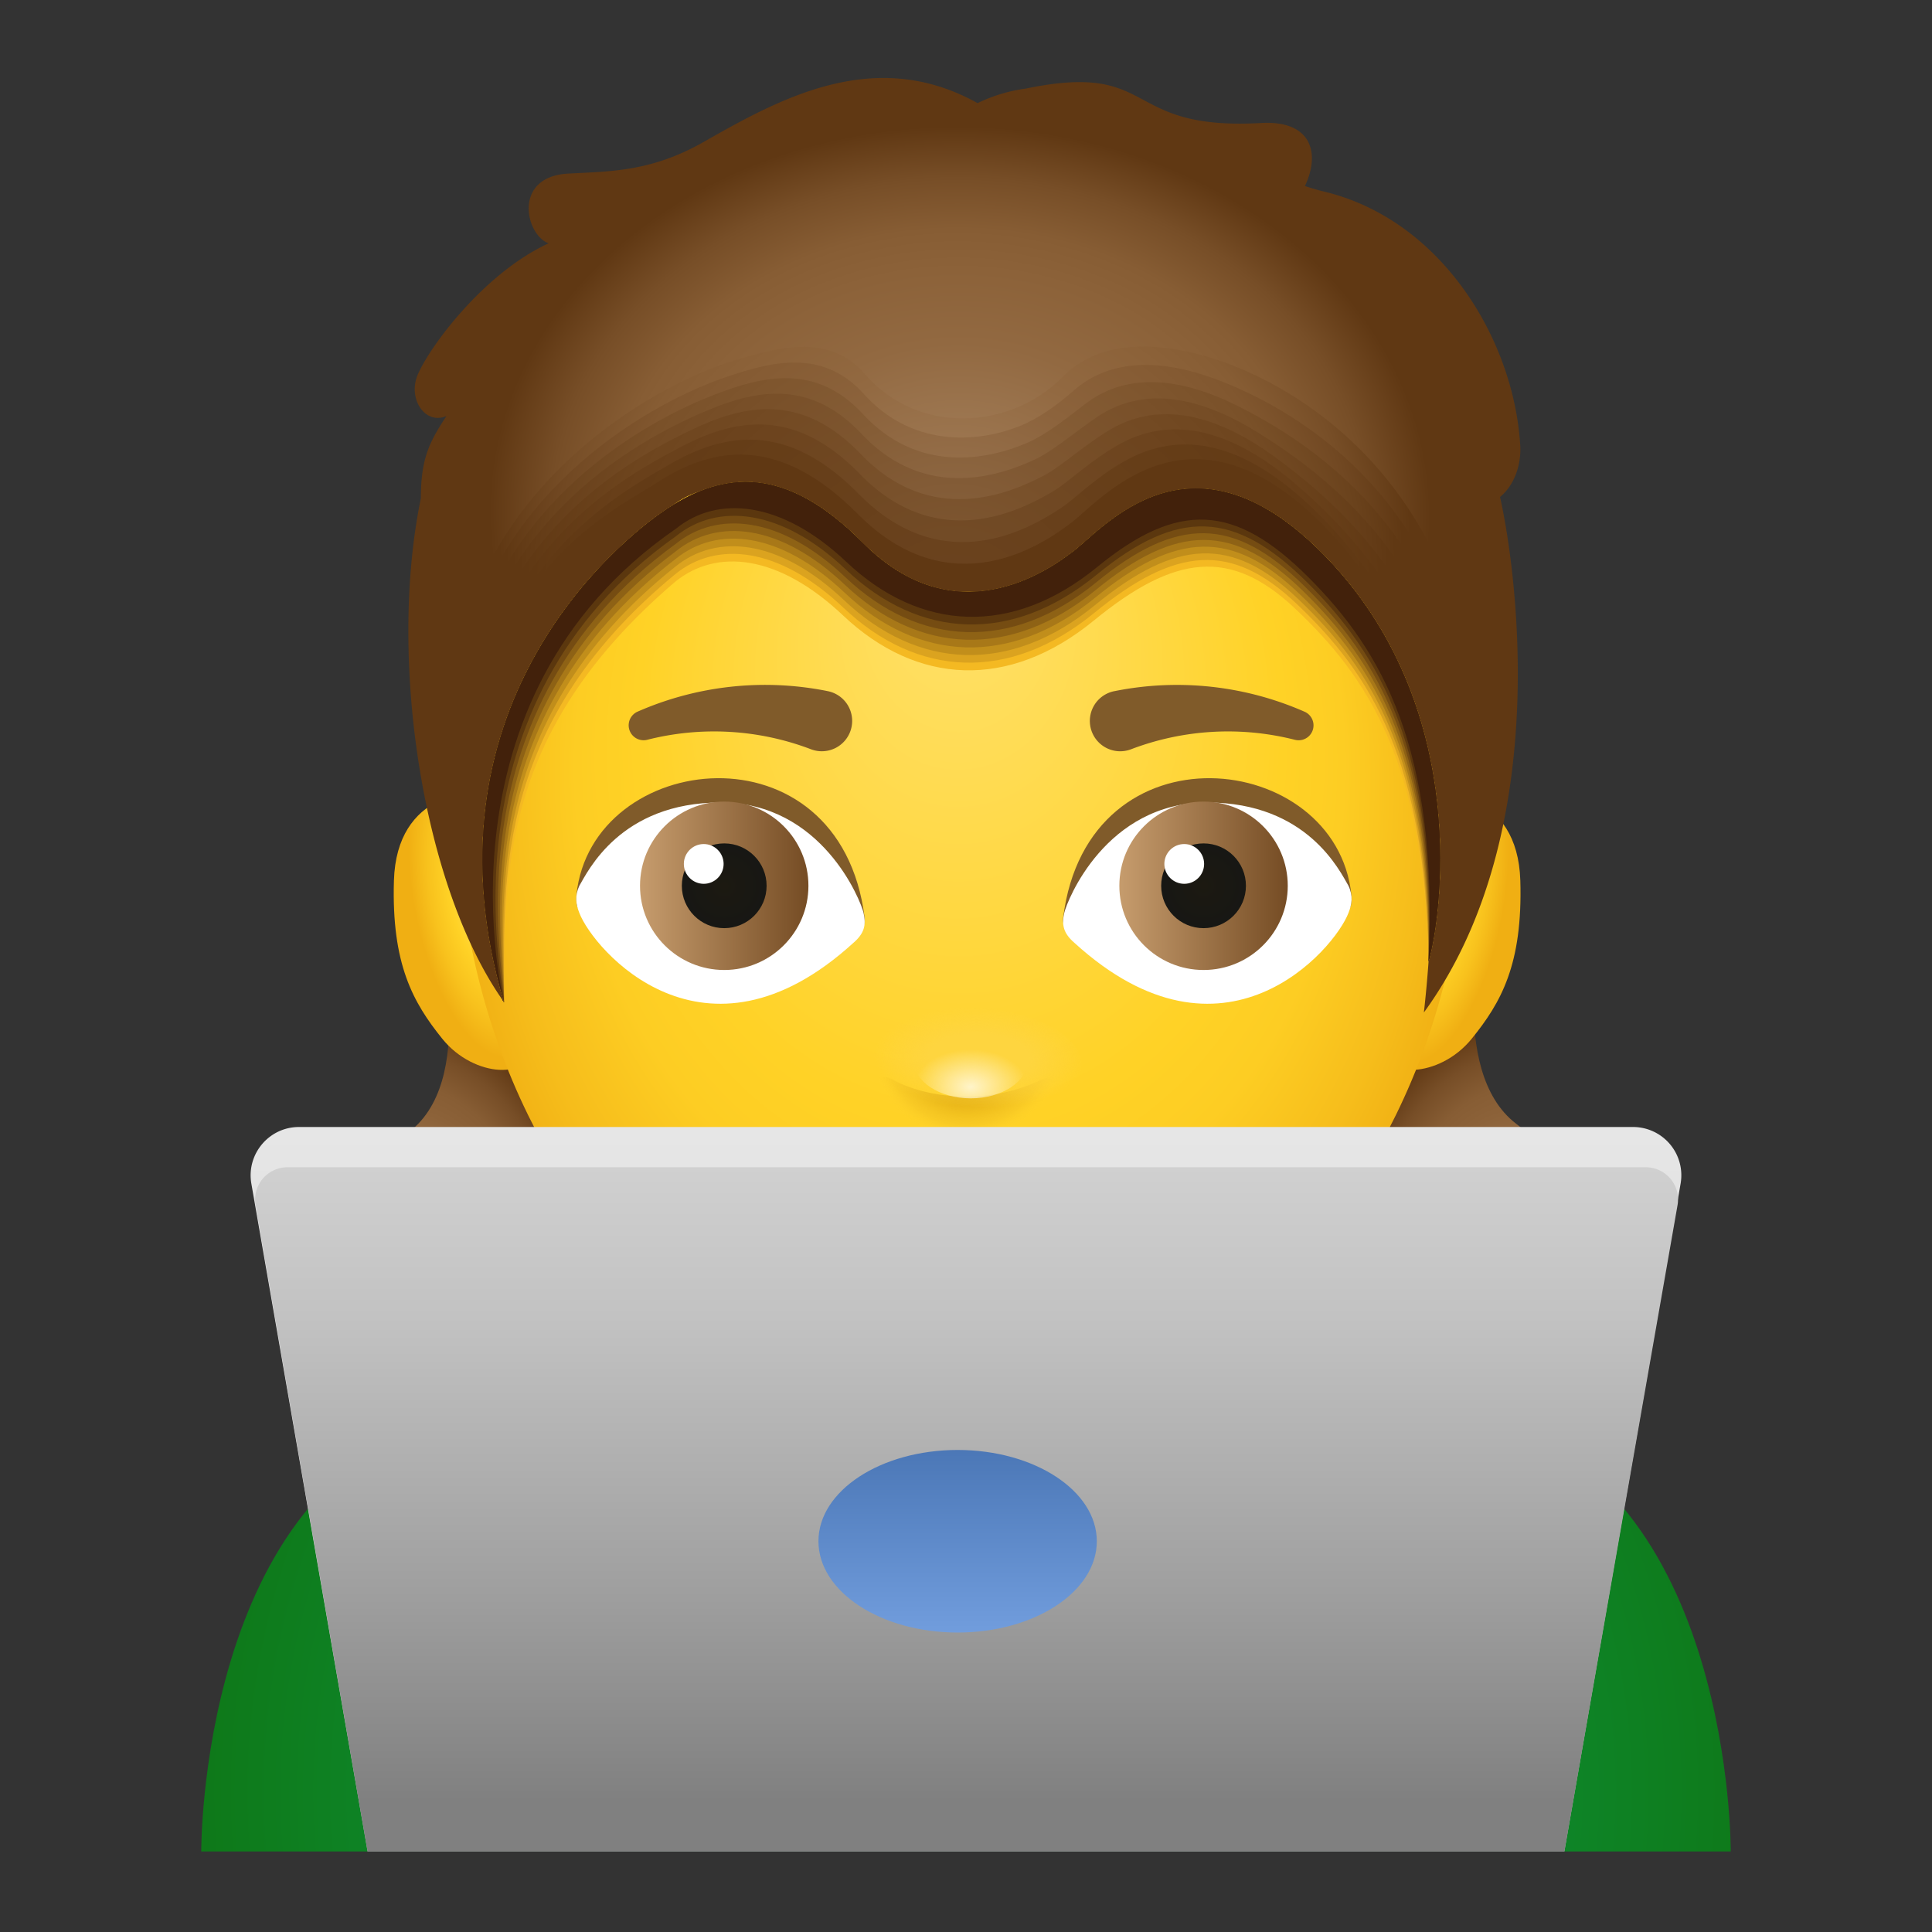 <svg xmlns="http://www.w3.org/2000/svg" viewBox="0 0 48 48"><rect x="0" y="0" width="48" height="48" fill="#333333" stroke="none"/><radialGradient id="a" cx="24.371" cy="44.5" r="22.134" gradientUnits="userSpaceOnUse"><stop offset="0" stop-color="#0ba852"/><stop offset=".999" stop-color="#0f7211"/></radialGradient><path fill="url(#a)" d="M43 46s.054-9.133-6.089-10.749C33.774 34.426 24.018 32 24.001 32c-.017 0-9.774 2.426-12.91 3.251C4.947 36.867 5 46 5 46h38z"/><radialGradient id="b" cx="-1073.429" cy="-223.475" r="4.366" gradientTransform="matrix(-.847 .532 -.645 -1.028 -1042.889 370.878)" gradientUnits="userSpaceOnUse"><stop offset="0" stop-color="#aa8765"/><stop offset=".089" stop-color="#a17c57"/><stop offset=".27" stop-color="#926941"/><stop offset=".385" stop-color="#8c6239"/><stop offset=".516" stop-color="#875d34"/><stop offset=".68" stop-color="#774e27"/><stop offset=".848" stop-color="#603813"/></radialGradient><path fill="url(#b)" d="M10.792 22.907s1.118 3.736-.547 5.15c-.95.874-.177 1.483.278 1.499.559.019.784-.013 1.691-.305-.276.824-.648 1.204-1.028 1.52-.664.551-.065.926.544.839.61-.086 1.494-.539 1.696-.731-.033.463-.216.783-.377 1.035s.113.737.704.522c.343-.125.721-.397 1.197-.906.029.29.266.818.532.808.708-.027 1.329-.813 1.562-1.105l-5.568-8.587-.684.261z"/><radialGradient id="c" cx="753.184" cy="459.412" r="4.366" gradientTransform="matrix(.873 .487 .592 -1.06 -892.095 149.784)" gradientUnits="userSpaceOnUse"><stop offset="0" stop-color="#aa8765"/><stop offset=".089" stop-color="#a17c57"/><stop offset=".27" stop-color="#926941"/><stop offset=".385" stop-color="#8c6239"/><stop offset=".516" stop-color="#875d34"/><stop offset=".68" stop-color="#774e27"/><stop offset=".848" stop-color="#603813"/></radialGradient><path fill="url(#c)" d="M36.857 22.803s-.926 3.788.81 5.115c1.508 1.153.252 1.472-.201 1.511-.557.048-.783.027-1.705-.218.318.809.708 1.17 1.105 1.465.691.516.113.921-.501.866-.613-.055-1.52-.462-1.731-.643.056.46.256.771.429 1.014s-.075.742-.676.557c-.349-.107-.74-.359-1.242-.843-.014.291-.224.831-.49.834-.708.01-1.369-.744-1.616-1.023l5.122-8.86.696.225z"/><radialGradient id="d" cx="58.337" cy="22.554" r="1.844" gradientTransform="matrix(.923 .175 -.414 2.165 -8.886 -36.592)" gradientUnits="userSpaceOnUse"><stop offset="0" stop-color="#ffe16e"/><stop offset=".461" stop-color="#ffd226"/><stop offset=".741" stop-color="#f8c21d"/><stop offset=".999" stop-color="#f0af13"/></radialGradient><path fill="url(#d)" d="M35.01 19.762c.789-.24 2.696-.087 2.762 2.116.062 2.083-.482 3.033-1.206 3.927-.811 1.003-2.27.996-2.15.199.121-.797.594-6.242.594-6.242z"/><radialGradient id="e" cx="-561.29" cy="22.554" r="1.844" gradientTransform="matrix(-.918 .175 .412 2.165 -512.558 71.697)" gradientUnits="userSpaceOnUse"><stop offset="0" stop-color="#ffe16e"/><stop offset=".461" stop-color="#ffd226"/><stop offset=".741" stop-color="#f8c21d"/><stop offset=".999" stop-color="#f0af13"/></radialGradient><path fill="url(#e)" d="M12.535 19.762c-.785-.24-2.682-.087-2.748 2.116-.062 2.083.48 3.033 1.199 3.927.807 1.003 2.258.996 2.139.199-.12-.797-.59-6.242-.59-6.242z"/><radialGradient id="f" cx="94.778" cy="1116.206" r="14.45" fx="94.702" fy="1110.016" gradientTransform="matrix(.88 0 0 1.071 -59.543 -1174.804)" gradientUnits="userSpaceOnUse"><stop offset="0" stop-color="#ffe16e"/><stop offset=".629" stop-color="#ffd226"/><stop offset=".75" stop-color="#fdcd23"/><stop offset=".899" stop-color="#f6bd1b"/><stop offset=".999" stop-color="#f0af13"/></radialGradient><path fill="url(#f)" d="M36.446 19.894c0 2.859-.646 5.533-1.771 7.82C32.484 32.169 28.478 36 23.9 36c-4.579 0-8.585-3.831-10.775-8.286-1.125-2.287-1.771-4.962-1.771-7.82 0-.628.017-1.221.05-1.783.192-3.236.922-5.466 2.056-7.529 2.25-4.096 6.086-5.946 10.44-5.946 4.331 0 8.149 1.821 10.404 5.88 1.352 2.435 2.142 5.14 2.142 9.378z"/><radialGradient id="g" cx="-114.702" cy="-58.426" r="9.636" gradientTransform="matrix(-.011 1 -1.214 -.014 -48.344 126.65)" gradientUnits="userSpaceOnUse"><stop offset="0" stop-color="#aa8765"/><stop offset=".145" stop-color="#a17c57"/><stop offset=".441" stop-color="#926941"/><stop offset=".629" stop-color="#8c6239"/><stop offset=".734" stop-color="#875d34"/><stop offset=".865" stop-color="#774e27"/><stop offset=".999" stop-color="#603813"/></radialGradient><path fill="url(#g)" d="M37.268 12.348c.373-.308.529-.828.502-1.28-.16-2.655-1.974-5.615-4.877-6.309a5.211 5.211 0 0 1-.472-.138c.393-.833.151-1.635-1.089-1.565-3.497.197-2.534-1.54-5.848-.855a3.93 3.93 0 0 0-1.196.361c-2.532-1.409-4.859-.145-6.797.96-1.3.741-2.302.735-3.366.79-1.402.072-1.069 1.531-.494 1.733-1.62.745-2.973 2.591-3.256 3.273-.245.588.182 1.246.717 1.018-.417.634-.636 1.047-.636 2.044-.831 4.027.056 9.697 2.065 12.515-.81-3.921-.509-5.549.13-7.437 3.103-9.137 7.826-5.423 8.208-5.144 1.651 1.209 4.397 1.177 5.904.18.262-.173 5.055-4.636 8.394 4.574.445 1.227.584 4.855.219 8.087 3.312-4.549 2.232-11.317 1.892-12.807z"/><radialGradient id="h" cx="23.721" cy="1292.717" r="11.327" gradientTransform="matrix(1 0 0 .827 0 -1055.776)" gradientUnits="userSpaceOnUse"><stop offset="0" stop-color="#aa8765"/><stop offset=".145" stop-color="#a17c57"/><stop offset=".441" stop-color="#926941"/><stop offset=".629" stop-color="#8c6239"/><stop offset=".734" stop-color="#875d34"/><stop offset=".865" stop-color="#774e27"/><stop offset=".999" stop-color="#603813"/></radialGradient><path fill="url(#h)" d="M35.576 23.757c1.408-3.039 1.162-6.415.881-7.634-1.118-4.86-4.7-6.804-6.658-7.315-1.523-.397-2.673-.186-3.402.559-1.263 1.291-3.568 1.473-4.909-.073-.876-1.01-2.106-.672-3.159-.365-1.939.567-5.954 2.795-6.95 7.169-.432 1.895-.591 4.545 1.089 8.716.018.026.035.056.053.081-.81-3.921-.51-5.549.129-7.437 3.103-9.137 7.826-5.423 8.208-5.144 1.651 1.209 4.397 1.177 5.904.18.262-.173 5.055-4.636 8.394 4.574.445 1.227.703 3.579.338 6.811.026-.035.056-.084.082-.122z"/><radialGradient id="i" cx="23.713" cy="1292.991" r="11.146" gradientTransform="matrix(1 0 0 .827 0 -1055.726)" gradientUnits="userSpaceOnUse"><stop offset="0" stop-color="#9f7c59"/><stop offset=".081" stop-color="#9b7652"/><stop offset=".416" stop-color="#8c633c"/><stop offset=".629" stop-color="#865c34"/><stop offset=".744" stop-color="#81572f"/><stop offset=".886" stop-color="#714822"/><stop offset=".999" stop-color="#603813"/></radialGradient><path fill="url(#i)" d="M18.042 9.367c-1.792.607-5.642 2.697-6.587 7.05-.408 1.879-.533 4.417 1.021 8.406.015.022.03.046.044.063-.709-3.422-.56-5.251.148-7.363 1.05-3.136 2.378-4.8 3.774-5.61 2.048-1.166 3.977.208 4.426.568 1.617 1.298 4.279 1.24 5.846.222.087-.056.368-.293.779-.554 1.289-.821 3.399-1.501 5.505 1.034.738.889 1.472 2.145 2.119 3.904.479 1.295.741 3.624.377 6.792.023-.033.051-.078.074-.113 1.23-2.689 1.079-5.867.78-7.235-.97-4.443-4.187-6.366-6.081-7.088-1.6-.61-2.791-.445-3.589.259-.421.371-.884.698-1.332.879-1.133.454-2.722.499-3.883-.791-1.03-1.147-2.313-.798-3.421-.423z"/><radialGradient id="j" cx="23.705" cy="1293.265" r="10.976" gradientTransform="matrix(1 0 0 .827 0 -1055.677)" gradientUnits="userSpaceOnUse"><stop offset="0" stop-color="#95704e"/><stop offset=".021" stop-color="#946f4c"/><stop offset=".392" stop-color="#855d36"/><stop offset=".629" stop-color="#7f562e"/><stop offset=".759" stop-color="#7a5129"/><stop offset=".92" stop-color="#6a421c"/><stop offset=".999" stop-color="#603813"/></radialGradient><path fill="url(#j)" d="M17.755 9.804c-1.648.633-5.331 2.599-6.223 6.931-.385 1.862-.474 4.306.954 8.115.013.018.024.036.035.045-.608-2.924-.609-4.969.166-7.308.971-2.932 2.273-4.639 3.79-5.558 1.879-1.112 3.749.07 4.403.618 1.609 1.35 4.164 1.307 5.788.263.116-.074.396-.299.779-.555 1.424-.95 3.406-1.512 5.473.905.759.887 1.519 2.124 2.16 3.844.514 1.363.777 3.669.414 6.775l.065-.102c1.052-2.339.997-5.319.681-6.837-.836-4.022-3.673-5.948-5.504-6.861-1.679-.837-2.915-.708-3.776-.041-.492.382-.983.763-1.411.952-1.048.457-2.757.763-4.11-.703-1.184-1.284-2.521-.93-3.684-.483z"/><radialGradient id="k" cx="23.697" cy="1293.535" r="10.804" gradientTransform="matrix(1 0 0 .827 0 -1055.629)" gradientUnits="userSpaceOnUse"><stop offset="0" stop-color="#8a6542"/><stop offset=".346" stop-color="#7f5731"/><stop offset=".629" stop-color="#795029"/><stop offset=".776" stop-color="#744b24"/><stop offset=".96" stop-color="#643c17"/><stop offset=".999" stop-color="#603813"/></radialGradient><path fill="url(#k)" d="M17.468 10.242c-1.507.649-5.019 2.501-5.86 6.811-.361 1.846-.414 4.188.888 7.815.01.015.018.025.025.027-.507-2.426-.658-4.68.181-7.245.893-2.728 2.168-4.479 3.806-5.506 1.711-1.058 3.524-.072 4.379.668 1.61 1.393 4.049 1.376 5.73.305.145-.092.422-.308.779-.556 1.556-1.084 3.415-1.524 5.441.776.78.885 1.562 2.104 2.201 3.783.545 1.432.818 3.717.456 6.759a7.09 7.09 0 0 0 .056-.09c.875-1.99.907-4.773.577-6.44-.713-3.599-3.154-5.546-4.927-6.634-1.754-1.077-3.043-.975-3.963-.341-.566.39-1.083.828-1.489 1.024-.963.459-2.791 1.026-4.338-.614-1.334-1.421-2.724-1.066-3.942-.542z"/><radialGradient id="l" cx="23.688" cy="1293.801" r="10.631" gradientTransform="matrix(1 0 0 .827 0 -1055.58)" gradientUnits="userSpaceOnUse"><stop offset="0" stop-color="#805a36"/><stop offset=".285" stop-color="#79512b"/><stop offset=".629" stop-color="#734a23"/><stop offset=".803" stop-color="#6e451e"/><stop offset=".999" stop-color="#603813"/></radialGradient><path fill="url(#l)" d="M17.181 10.679c-1.369.655-4.707 2.404-5.496 6.692-.337 1.829-.357 4.061.819 7.507.008.011.013.015.016.008-.407-1.928-.703-4.381.201-7.173.817-2.524 2.063-4.318 3.821-5.454 1.542-1.004 3.303-.217 4.356.718 1.613 1.433 3.935 1.445 5.673.347.174-.11.448-.317.779-.557 1.686-1.223 3.426-1.538 5.409.647.802.883 1.608 2.083 2.242 3.723.58 1.5.855 3.764.493 6.742l.047-.079c.697-1.64.819-4.225.477-6.043-.598-3.174-2.629-5.154-4.349-6.407-1.822-1.326-3.173-1.245-4.149-.64-.641.397-1.182.894-1.568 1.096-.878.462-2.826 1.29-4.566-.525-1.489-1.558-2.936-1.209-4.205-.602z"/><radialGradient id="m" cx="23.678" cy="1294.067" r="10.46" gradientTransform="matrix(1 0 0 .827 0 -1055.532)" gradientUnits="userSpaceOnUse"><stop offset="0" stop-color="#754f2a"/><stop offset=".151" stop-color="#724b26"/><stop offset=".629" stop-color="#6d441e"/><stop offset=".847" stop-color="#683f19"/><stop offset=".999" stop-color="#603813"/></radialGradient><path fill="url(#m)" d="M16.894 11.116c-1.235.654-4.396 2.306-5.133 6.573-.314 1.813-.299 3.933.751 7.197.005.007.007.005.007-.01-.306-1.43-.747-4.08.22-7.098.743-2.319 1.958-4.157 3.837-5.402 1.374-.95 3.084-.366 4.332.767 1.619 1.471 3.822 1.516 5.615.388a12.6 12.6 0 0 0 .779-.558c1.811-1.366 3.438-1.553 5.378.517.825.88 1.658 2.061 2.283 3.662.617 1.567.892 3.814.531 6.728.01-.02.027-.046.038-.068.519-1.29.727-3.679.377-5.649-.489-2.748-2.096-4.769-3.772-6.18-1.882-1.585-3.304-1.518-4.336-.94-.717.401-1.282.959-1.646 1.169-.793.465-2.861 1.553-4.794-.437-1.642-1.692-3.15-1.356-4.467-.659z"/><radialGradient id="n" cx="23.667" cy="1294.332" r="10.293" gradientTransform="matrix(1 0 0 .827 0 -1055.484)" gradientUnits="userSpaceOnUse"><stop offset="0" stop-color="#6b431f"/><stop offset=".629" stop-color="#663e18"/><stop offset=".975" stop-color="#613914"/><stop offset=".999" stop-color="#603813"/></radialGradient><path fill="url(#n)" d="M16.607 11.554c-1.106.648-4.084 2.208-4.769 6.454-.29 1.796-.24 3.805.683 6.887.003.004.002-.005-.002-.028-.205-.932-.784-3.777.238-7.026.673-2.113 1.853-3.997 3.853-5.35 1.205-.896 2.869-.518 4.309.817 1.626 1.508 3.71 1.588 5.557.43.232-.145.497-.338.779-.559 1.931-1.516 3.452-1.569 5.346.388.848.876 1.705 2.04 2.324 3.602.652 1.635.929 3.858.569 6.71.007-.016.022-.038.029-.056.341-.941.629-3.128.277-5.249-.386-2.322-1.557-4.387-3.195-5.953-1.933-1.849-3.435-1.793-4.523-1.24-.793.403-1.381 1.024-1.724 1.241-.709.467-2.895 1.817-5.021-.348-1.797-1.831-3.37-1.517-4.73-.72z"/><path fill="#603813" d="M12.521 24.895s-2.13-7.978 4.124-12.288c1.037-.842 2.657-.672 4.285.867 1.858 1.756 4.139 1.661 6.278-.089 2.045-1.673 3.467-1.588 5.314.259s3.652 4.954 2.972 10.235c.292-.972 1.16-6.789-2.421-10.624-3.481-3.729-5.767-.745-6.513-.227-.624.47-2.93 2.08-5.249-.259-1.949-1.966-3.597-1.685-4.99-.778-1.394.908-6.489 3.119-3.8 12.904z"/><path fill="#f4b922" d="M12.521 24.895c.041-3.086-.186-6.65 4.253-10.441 1.025-.833 2.559-.687 4.169.834 1.836 1.736 4.118 1.859 6.232.13 2.021-1.654 3.402-1.798 4.982-.316 1.882 1.767 3.199 3.868 3.337 8.777.288-.961 1.101-6.126-2.438-9.917-3.441-3.686-5.701-.737-6.437-.224-.617.464-2.896 2.056-5.188-.256-1.926-1.944-3.449-1.754-4.826-.858-1.378.896-6.222 5.029-4.084 12.271z"/><path fill="#dba31f" d="M12.521 24.895c.035-2.645-.432-6.772 4.256-10.63 1.025-.833 2.568-.688 4.177.833 1.836 1.736 4.118 1.859 6.232.13 2.021-1.654 3.406-1.766 5.02-.234 1.874 1.775 3.205 3.924 3.288 8.885.288-.961 1.099-6.126-2.44-9.917-3.441-3.686-5.701-.737-6.437-.224-.617.464-2.896 2.056-5.188-.256-1.926-1.944-3.449-1.754-4.826-.858-1.376.896-6.22 5.029-4.082 12.271z"/><path fill="#c18e1b" d="M12.521 24.895c.029-2.204-.677-6.894 4.26-10.818 1.025-.833 2.576-.689 4.186.832 1.836 1.736 4.118 1.859 6.232.13 2.021-1.654 3.409-1.733 5.059-.152 1.866 1.783 3.208 3.979 3.236 8.992.288-.961 1.1-6.125-2.439-9.916-3.441-3.686-5.701-.737-6.437-.224-.617.464-2.896 2.056-5.188-.256-1.926-1.944-3.449-1.754-4.826-.858-1.377.895-6.221 5.028-4.083 12.27z"/><path fill="#a87818" d="M12.521 24.895c.023-1.764-.922-7.015 4.263-11.007 1.025-.833 2.585-.69 4.194.831 1.836 1.736 4.118 1.859 6.232.13 2.021-1.654 3.413-1.7 5.098-.071 1.858 1.792 3.211 4.036 3.186 9.101.288-.961 1.1-6.126-2.439-9.917-3.441-3.686-5.701-.737-6.437-.224-.617.464-2.896 2.056-5.188-.256-1.926-1.944-3.449-1.754-4.826-.858-1.377.896-6.221 5.029-4.083 12.271z"/><path fill="#8e6215" d="M12.521 24.895c.017-1.323-1.168-7.137 4.267-11.196 1.025-.833 2.593-.692 4.203.83 1.836 1.736 4.118 1.859 6.232.13 2.021-1.654 3.416-1.667 5.136.011 1.85 1.8 3.215 4.092 3.135 9.209.288-.961 1.1-6.126-2.439-9.917-3.441-3.686-5.701-.737-6.437-.224-.617.464-2.896 2.056-5.188-.256-1.926-1.944-3.449-1.754-4.826-.858-1.377.896-6.221 5.029-4.083 12.271z"/><path fill="#754c12" d="M12.521 24.895c.012-.882-1.413-7.259 4.27-11.384 1.025-.833 2.602-.693 4.211.829 1.836 1.736 4.118 1.859 6.232.13 2.021-1.654 3.42-1.635 5.175.093 1.842 1.809 3.219 4.147 3.085 9.316.288-.961 1.1-6.125-2.439-9.916-3.441-3.686-5.701-.737-6.437-.224-.617.464-2.896 2.056-5.188-.256-1.926-1.944-3.449-1.754-4.826-.858-1.377.895-6.221 5.028-4.083 12.27z"/><path fill="#5b370e" d="M12.521 24.895c.006-.441-1.659-7.38 4.273-11.573 1.025-.833 2.611-.694 4.22.827 1.836 1.736 4.118 1.859 6.232.13 2.021-1.654 3.423-1.602 5.214.174 1.834 1.817 3.222 4.205 3.034 9.426.288-.961 1.1-6.127-2.439-9.918-3.441-3.686-5.701-.737-6.437-.224-.617.464-2.896 2.056-5.188-.256-1.926-1.944-3.449-1.754-4.826-.858-1.377.897-6.221 5.03-4.083 12.272z"/><path fill="#42210b" d="M12.521 24.895s-1.904-7.502 4.277-11.762c1.025-.833 2.619-.695 4.228.826 1.836 1.736 4.118 1.859 6.232.13 2.021-1.654 3.427-1.569 5.252.256s3.227 4.261 2.984 9.534c.288-.961 1.099-6.127-2.44-9.918-3.441-3.686-5.701-.737-6.437-.224-.617.464-2.896 2.056-5.188-.256-1.926-1.944-3.449-1.754-4.826-.858-1.376.897-6.22 5.03-4.082 12.272z"/><radialGradient id="o" cx="-216.077" cy="1033.928" r="1.709" gradientTransform="matrix(1.37 0 0 1.319 320.053 -1337.705)" gradientUnits="userSpaceOnUse"><stop offset=".245" stop-color="#cc9000"/><stop offset=".415" stop-color="#d09504" stop-opacity=".822"/><stop offset=".627" stop-color="#dca50f" stop-opacity=".599"/><stop offset=".851" stop-color="#eebd20" stop-opacity=".363"/><stop offset="1" stop-color="#fed12e" stop-opacity="0"/></radialGradient><path fill="url(#o)" d="M24.01 27.243c-.788 0-1.429-.2-1.825-.417-.291-.16-.586-.086-.393.415.261.679.858 1.48 2.218 1.48 1.337 0 1.936-.773 2.204-1.445.206-.516-.091-.568-.344-.449a4.29 4.29 0 0 1-1.86.416z"/><radialGradient id="p" cx="-205.087" cy="1366.788" r="1.761" gradientTransform="matrix(1.483 .036 -.017 .71 351.695 -936.767)" gradientUnits="userSpaceOnUse"><stop offset=".479" stop-color="#fed53f"/><stop offset=".926" stop-color="#fed53f" stop-opacity=".141"/><stop offset="1" stop-color="#fed53f" stop-opacity="0"/></radialGradient><path fill="url(#p)" d="M26.874 26.473c-.018.757-1.286 1.339-2.831 1.302-1.545-.038-2.782-.681-2.764-1.438s1.286-1.339 2.831-1.302c1.545.038 2.782.682 2.764 1.438z"/><radialGradient id="q" cx="24.117" cy="1632.354" r="1.411" gradientTransform="matrix(1 0 0 .66 0 -1050.344)" gradientUnits="userSpaceOnUse"><stop offset=".004" stop-color="#fff4c9"/><stop offset="1" stop-color="#fff4c9" stop-opacity="0"/></radialGradient><ellipse cx="24.117" cy="26.357" fill="url(#q)" rx="1.411" ry=".931"/><path fill="#805b2a" d="M14.322 22.228c-.023.367.055.336.196.519 0 0 1.594 2.204 6.402.695.348-.124.598-.36.562-.644-.616-4.882-6.783-4.165-7.16-.57z"/><path fill="#fff" d="M14.393 22.008c-.12.258-.082.464 0 .672.343.906 3.095 4.131 6.809.745.277-.239.321-.45.252-.748-.069-.299-1.031-2.739-3.552-2.739-2.497 0-3.301 1.719-3.509 2.07z"/><linearGradient id="r" x1="15.901" x2="20.085" y1="1174.007" y2="1174.007" gradientTransform="translate(0 -1152)" gradientUnits="userSpaceOnUse"><stop offset="0" stop-color="#c69c6d"/><stop offset="1" stop-color="#754c24"/></linearGradient><circle cx="17.993" cy="22.007" r="2.092" fill="url(#r)"/><radialGradient id="s" cx="17.993" cy="1174.007" r="1.053" gradientTransform="translate(0 -1152)" gradientUnits="userSpaceOnUse"><stop offset="0" stop-color="#1c1911"/><stop offset=".999" stop-color="#171714"/></radialGradient><circle cx="17.993" cy="22.007" r="1.053" fill="url(#s)"/><circle cx="17.484" cy="21.464" r=".494" fill="#fff"/><path fill="#805b2a" d="M33.574 22.228c.023.367-.055.336-.196.519 0 0-1.594 2.204-6.402.695-.348-.124-.598-.36-.562-.644.616-4.882 6.783-4.165 7.16-.57z"/><path fill="#fff" d="M33.503 22.008c.12.258.082.464 0 .672-.343.906-3.095 4.131-6.809.745-.277-.239-.321-.45-.252-.748.069-.299 1.031-2.739 3.552-2.739 2.496 0 3.301 1.719 3.509 2.07z"/><linearGradient id="t" x1="73.432" x2="77.616" y1="-51.87" y2="-51.87" gradientTransform="matrix(1 0 0 -1 -45.622 -29.863)" gradientUnits="userSpaceOnUse"><stop offset="0" stop-color="#c69c6d"/><stop offset="1" stop-color="#754c24"/></linearGradient><circle cx="29.902" cy="22.007" r="2.092" fill="url(#t)"/><radialGradient id="u" cx="-1598.476" cy="1174.007" r="1.053" gradientTransform="matrix(-1 0 0 1 -1568.574 -1152)" gradientUnits="userSpaceOnUse"><stop offset="0" stop-color="#1c1911"/><stop offset=".999" stop-color="#171714"/></radialGradient><circle cx="29.902" cy="22.007" r="1.053" fill="url(#u)"/><circle cx="29.422" cy="21.464" r=".494" fill="#fff"/><path d="M32.167 18.379a6.762 6.762 0 0 0-4.06.234.754.754 0 1 1-.419-1.442l.017-.003a7.875 7.875 0 0 1 4.712.517.37.37 0 0 1-.242.696l-.008-.002zm-16.334-.695a7.883 7.883 0 0 1 4.712-.517l.013.003a.754.754 0 1 1-.415 1.443 6.762 6.762 0 0 0-4.06-.234l-.007.002a.371.371 0 0 1-.243-.697z" fill="#805b2a"/><radialGradient id="v" cx="-118.972" cy="1179.523" r="2.561" gradientTransform="matrix(1.111 0 0 1.309 156.193 -1514.33)" gradientUnits="userSpaceOnUse"><stop offset=".696" stop-color="#cc9000"/><stop offset="1" stop-color="#cc9000" stop-opacity="0"/></radialGradient><path fill="url(#v)" d="M24 32.091c-2.85 0-2.946-1.638-2.946-1.638s.07 3.276 2.946 3.276 2.946-3.276 2.946-3.276-.096 1.638-2.946 1.638z"/><radialGradient id="w" cx="222.445" cy="2045.635" r="3.248" fx="222.443" fy="2045.757" gradientTransform="matrix(.795 0 0 .595 -152.91 -1186.311)" gradientUnits="userSpaceOnUse"><stop offset=".371" stop-color="#ffd226"/><stop offset=".948" stop-color="#ffe16e"/><stop offset="1" stop-color="#ffe16e" stop-opacity="0"/></radialGradient><path fill="url(#w)" d="M27.094 30.961s.039 1.526-3.094 1.526-3.094-1.526-3.094-1.526.687.769 3.094.769 3.094-.769 3.094-.769z"/><radialGradient id="x" cx="151.665" cy="2520.675" r="3.162" gradientTransform="matrix(.838 0 0 .497 -103.038 -1222.37)" gradientUnits="userSpaceOnUse"><stop offset="0" stop-color="#1c1911"/><stop offset=".999" stop-color="#171714"/></radialGradient><path fill="url(#x)" d="M21.12 30.938c-.169 0-.267.104-.184.188.618.624 2.032.812 3.064.812 1.121 0 2.446-.188 3.064-.812.083-.084-.015-.188-.184-.188a73.267 73.267 0 0 1-5.76 0z"/><linearGradient id="y" x1="28.96" x2="28.96" y1="28.116" y2="50.402" gradientTransform="matrix(.962 0 0 1 -3.846 0)" gradientUnits="userSpaceOnUse"><stop offset="0" stop-color="#e6e6e6"/><stop offset=".232" stop-color="#dedede"/><stop offset=".586" stop-color="#c9c9c9"/><stop offset=".999" stop-color="#a9a8a8"/></linearGradient><path fill="url(#y)" d="M40.571 28H7.429c-.746 0-1.312.673-1.184 1.408L9.133 46h29.733l2.888-16.592A1.2 1.2 0 0 0 40.571 28z"/><linearGradient id="z" x1="28.975" x2="28.975" y1="23.738" y2="44.786" gradientTransform="matrix(.962 0 0 1 -3.846 0)" gradientUnits="userSpaceOnUse"><stop offset="0" stop-color="#dedede"/><stop offset=".173" stop-color="#d6d6d6"/><stop offset=".438" stop-color="#c1c1c1"/><stop offset=".759" stop-color="#9e9e9e"/><stop offset=".999" stop-color="gray"/></linearGradient><path fill="url(#z)" d="M40.887 29H7.142a.804.804 0 0 0-.792.941L9.133 46h29.733l2.812-16.058a.802.802 0 0 0-.791-.942z"/><linearGradient id="A" x1="23.792" x2="23.792" y1="44.004" y2="34.606" gradientUnits="userSpaceOnUse"><stop offset=".002" stop-color="#90bcfc"/><stop offset=".378" stop-color="#709cdc"/><stop offset=".981" stop-color="#416dac"/></linearGradient><ellipse cx="23.792" cy="38.292" fill="url(#A)" rx="3.458" ry="2.268"/></svg>